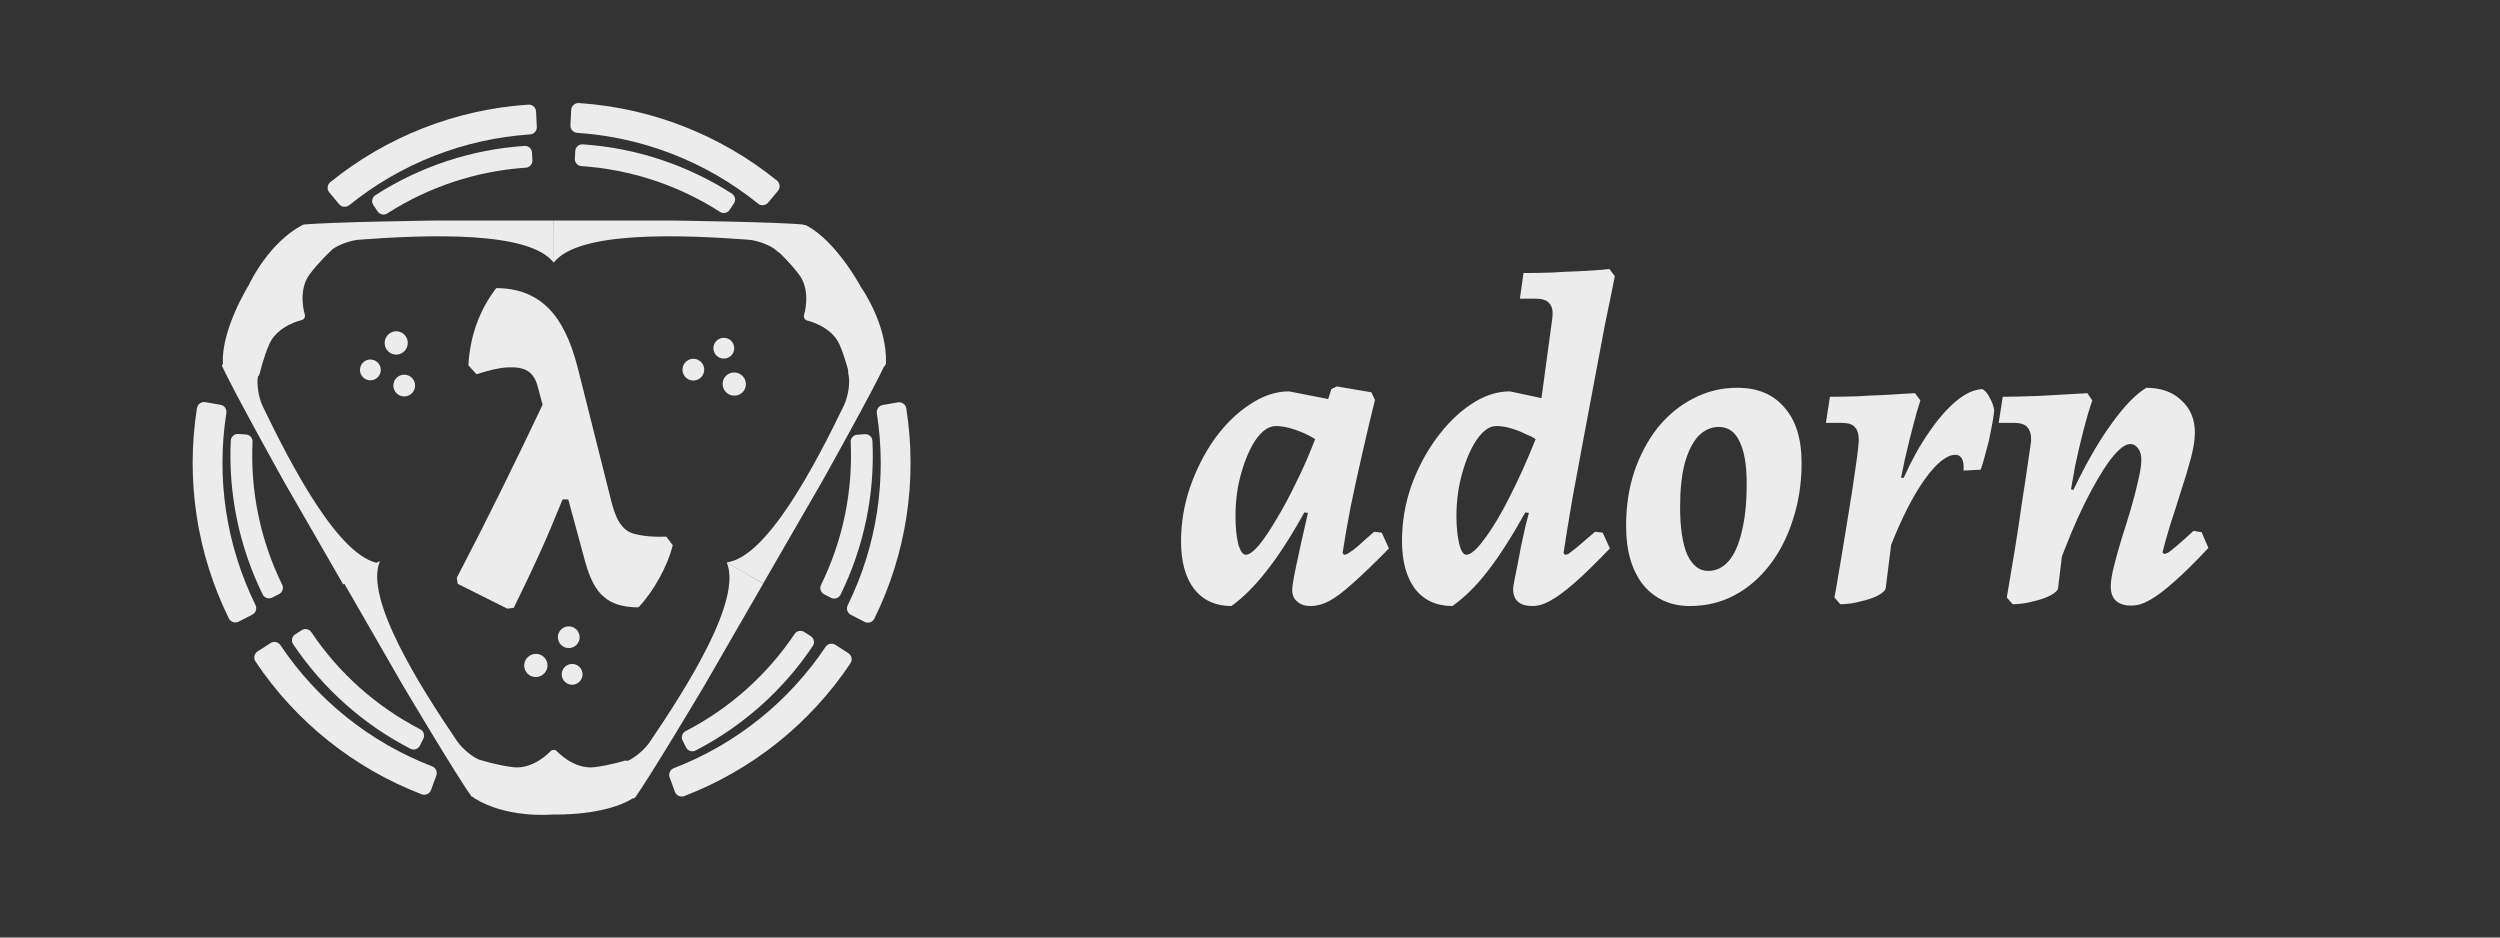 <?xml version="1.0" encoding="UTF-8" standalone="no"?>
<!-- Created with Inkscape (http://www.inkscape.org/) -->

<svg
   width="100%"
   height="300"
   viewBox="0 0 800 300"
   version="1.1"
   id="svg1"
   xml:space="preserve"
   xmlns="http://www.w3.org/2000/svg"
   xmlns:svg="http://www.w3.org/2000/svg"
   xmlns:serif="http://www.serif.com/"><rect x="0" y="0" width="800" height="300" fill="#333333" stroke="none"/><defs
     id="defs1" /><g
     id="layer1"><g
       id="layer2"><rect
         style="display:none;fill:#426b8c;fill-opacity:1;stroke:none;stroke-width:5;stroke-linecap:round;stroke-linejoin:round;paint-order:stroke fill markers"
         id="rect44"
         width="746.589"
         height="260.721"
         x="26.706"
         y="19.639"
         rx="24.516"
         ry="24.516" /></g><g
       style="clip-rule:evenodd;fill-rule:evenodd;stroke-width:6.398;stroke-linejoin:round;stroke-miterlimit:2"
       id="g44"
       transform="matrix(0.156,0,0,0.156,62.07,33.489)"><g
         transform="translate(-10345.1,-88.603)"
         id="g43"
         style="stroke-width:6.398">&#10;        <rect
   id="Sketch"
   x="9948"
   y="0"
   width="2388"
   height="1668"
   style="fill:none;stroke-width:6.398" />&#10;        <g
   id="Sketch1"
   serif:id="Sketch"
   style="fill:#ececec;fill-opacity:1;stroke-width:6.398">&#10;            <g
   id="Edges"
   style="fill:#ececec;fill-opacity:1;stroke-width:6.398">&#10;                <g
   transform="translate(-0.307,-42.469)"
   id="g1"
   style="fill:#ececec;fill-opacity:1;stroke-width:6.398">&#10;                    <path
   d="m 11083.3,455.135 c 0.7,0.85 0.1,-86.293 0.1,-86.293 l -242.9,-0.044 c 0,0 -221.8,2.938 -269.6,8.33 -5.7,0.653 -12.1,50.94 15.6,53.863 18.4,1.947 26.8,11.83 40,-0.738 9.8,-9.276 36.9,-20.659 58.3,-22.234 135.8,-9.975 348,-18.852 398.5,47.116 z"
   style="fill:#ececec;fill-opacity:1;stroke-width:6.398"
   id="path1" />&#10;                </g>&#10;                <g
   transform="rotate(120,11095.449,843.771)"
   id="g2"
   style="fill:#ececec;fill-opacity:1;stroke-width:6.398">&#10;                    <path
   d="m 11083.3,455.135 c 0.7,0.85 0.1,-86.293 0.1,-86.293 l -242.9,-0.044 c 0,0 -221.8,2.938 -269.6,8.33 -5.7,0.653 -12.1,50.94 15.6,53.863 18.4,1.947 26.8,11.83 40,-0.738 9.8,-9.276 36.9,-20.659 58.3,-22.234 135.8,-9.975 348,-18.852 398.5,47.116 z"
   style="fill:#ececec;fill-opacity:1;stroke-width:6.398"
   id="path2" />&#10;                </g>&#10;                <g
   transform="rotate(-119.938,11069.551,843.17)"
   id="g3"
   style="fill:#ececec;fill-opacity:1;stroke-width:6.398">&#10;                    <path
   d="m 11083.3,455.135 c 0.7,0.85 0.1,-86.293 0.1,-86.293 l -242.9,-0.044 c 0,0 -221.8,2.938 -269.6,8.33 -5.7,0.653 -12.1,50.94 15.6,53.863 18.4,1.947 26.8,11.83 40,-0.738 9.8,-9.276 36.9,-20.659 58.3,-22.234 135.8,-9.975 348,-18.852 398.5,47.116 z"
   style="fill:#ececec;fill-opacity:1;stroke-width:6.398"
   id="path3" />&#10;                </g>&#10;                <g
   transform="matrix(-1,0,0,1,22166.4,-42.469)"
   id="g4"
   style="fill:#ececec;fill-opacity:1;stroke-width:6.398">&#10;                    <path
   d="m 11083.3,455.135 c 0.7,0.85 0.1,-86.293 0.1,-86.293 l -242.9,-0.044 c 0,0 -221.8,2.938 -269.6,8.33 -5.7,0.653 -12.1,50.94 15.6,53.863 18.4,1.947 26.8,11.83 40,-0.738 9.8,-9.276 36.9,-20.659 58.3,-22.234 135.8,-9.975 348,-18.852 398.5,47.116 z"
   style="fill:#ececec;fill-opacity:1;stroke-width:6.398"
   id="path4" />&#10;                </g>&#10;                <g
   transform="matrix(0.5,-0.866,-0.866,-0.5,6290.56,10853.6)"
   id="g5"
   style="fill:#ececec;fill-opacity:1;stroke-width:6.398">&#10;                    <path
   d="m 11083.3,455.135 c 0.7,0.85 0.1,-86.293 0.1,-86.293 l -242.9,-0.044 c 0,0 -221.8,2.938 -269.6,8.33 -5.7,0.653 -12.1,50.94 15.6,53.863 18.4,1.947 26.8,11.83 40,-0.738 9.8,-9.276 36.9,-20.659 58.3,-22.234 135.8,-9.975 348,-18.852 398.5,47.116 z"
   style="fill:#ececec;fill-opacity:1;stroke-width:6.398"
   id="path5" />&#10;                </g>&#10;                <g
   transform="matrix(0.499,0.867,0.867,-0.499,4800.81,-8352.51)"
   id="g6"
   style="fill:#ececec;fill-opacity:1;stroke-width:6.398">&#10;                    <path
   d="m 11083.3,455.135 c 0.7,0.85 0.1,-86.293 0.1,-86.293 l -242.9,-0.044 c 0,0 -221.8,2.938 -269.6,8.33 -5.7,0.653 -12.1,50.94 15.6,53.863 18.4,1.947 26.8,11.83 40,-0.738 9.8,-9.276 36.9,-20.659 58.3,-22.234 135.8,-9.975 348,-18.852 398.5,47.116 z"
   style="fill:#ececec;fill-opacity:1;stroke-width:6.398"
   id="path6" />&#10;                </g>&#10;            </g>&#10;            <g
   id="corners"
   style="fill:#ececec;fill-opacity:1;stroke-width:6.398">&#10;                <g
   transform="translate(-13.252,-24.001)"
   id="g7"
   style="fill:#ececec;fill-opacity:1;stroke-width:6.398">&#10;                    <path
   d="m 11096,1436.22 h 0.5 c 2.4,0 4.7,1 6.3,2.75 0,0 34.3,37.5 76.3,32.74 29.6,-3.36 62.3,-13.24 62.3,-13.24 2.3,-0.68 4.7,-0.4 6.8,0.78 2,1.18 3.5,3.16 4,5.46 0,0 9.1,38.71 11,55.26 0.5,4.96 0.3,8.59 -0.2,10.16 l -1.4,2.85 -2.6,2.43 c -57.6,35.63 -156,33.56 -164.5,33.31 -8.2,0.71 -95.3,7.29 -160.9,-33.31 l -2.6,-2.43 -1.4,-2.85 c -0.5,-1.57 -0.8,-5.2 -0.2,-10.16 1.9,-16.55 11,-55.26 11,-55.26 0.5,-2.3 2,-4.28 4,-5.46 2.1,-1.18 4.5,-1.46 6.8,-0.78 0,0 32.6,9.88 62.3,13.24 42,4.76 76.2,-32.74 76.2,-32.74 1.7,-1.75 3.9,-2.75 6.3,-2.75 z"
   style="fill:#ececec;fill-opacity:1;stroke-width:6.398"
   id="path7" />&#10;                </g>&#10;                <g
   transform="rotate(120,11096.603,829.764)"
   id="g8"
   style="fill:#ececec;fill-opacity:1;stroke-width:6.398">&#10;                    <path
   d="m 11096,1436.22 h 0.5 c 2.4,0 4.7,1 6.3,2.75 0,0 34.3,37.5 76.3,32.74 29.6,-3.36 62.3,-13.24 62.3,-13.24 2.3,-0.68 4.7,-0.4 6.8,0.78 2,1.18 3.5,3.16 4,5.46 0,0 9.1,38.71 11,55.26 0.5,4.96 0.3,8.59 -0.2,10.16 l -1.4,2.85 -2.6,2.43 c -57.6,35.63 -156,33.56 -164.5,33.31 -8.2,0.71 -95.3,7.29 -160.9,-33.31 l -2.6,-2.43 -1.4,-2.85 c -0.5,-1.57 -0.8,-5.2 -0.2,-10.16 1.9,-16.55 11,-55.26 11,-55.26 0.5,-2.3 2,-4.28 4,-5.46 2.1,-1.18 4.5,-1.46 6.8,-0.78 0,0 32.6,9.88 62.3,13.24 42,4.76 76.2,-32.74 76.2,-32.74 1.7,-1.75 3.9,-2.75 6.3,-2.75 z"
   style="fill:#ececec;fill-opacity:1;stroke-width:6.398"
   id="path8" />&#10;                </g>&#10;                <g
   transform="rotate(-120,11084.391,837.027)"
   id="g9"
   style="fill:#ececec;fill-opacity:1;stroke-width:6.398">&#10;                    <path
   d="m 11096,1436.22 h 0.5 c 2.4,0 4.7,1 6.3,2.75 0,0 34.3,37.5 76.3,32.74 29.6,-3.36 62.3,-13.24 62.3,-13.24 2.3,-0.68 4.7,-0.4 6.8,0.78 2,1.18 3.5,3.16 4,5.46 0,0 9.1,38.71 11,55.26 0.5,4.96 0.3,8.59 -0.2,10.16 l -1.4,2.85 -2.6,2.43 c -57.6,35.63 -156,33.56 -164.5,33.31 -8.2,0.71 -95.3,7.29 -160.9,-33.31 l -2.6,-2.43 -1.4,-2.85 c -0.5,-1.57 -0.8,-5.2 -0.2,-10.16 1.9,-16.55 11,-55.26 11,-55.26 0.5,-2.3 2,-4.28 4,-5.46 2.1,-1.18 4.5,-1.46 6.8,-0.78 0,0 32.6,9.88 62.3,13.24 42,4.76 76.2,-32.74 76.2,-32.74 1.7,-1.75 3.9,-2.75 6.3,-2.75 z"
   style="fill:#ececec;fill-opacity:1;stroke-width:6.398"
   id="path9" />&#10;                </g>&#10;            </g>&#10;            <g
   id="g12"
   style="fill:#ececec;fill-opacity:1;stroke-width:6.398">&#10;                <g
   transform="translate(383.695,5.346)"
   id="g10"
   style="fill:#ececec;fill-opacity:1;stroke-width:6.398">&#10;                    <path
   d="m 10639.5,167.883 c 3.9,-0.247 7.6,1.061 10.5,3.632 2.9,2.571 4.6,6.19 4.8,10.045 0.3,4.971 0.6,10.879 0.8,15.828 0.4,7.887 -5.6,14.631 -13.4,15.14 -101.2,6.844 -198.9,39.141 -284.3,93.878 -6.6,4.284 -15.4,2.447 -19.8,-4.121 -2.8,-4.122 -6,-9.045 -8.8,-13.188 -2.1,-3.216 -2.9,-7.156 -2.1,-10.94 0.8,-3.784 3,-7.095 6.3,-9.194 v -0.006 c 91.8,-58.984 197.1,-93.758 306,-101.073 z"
   style="fill:#ececec;fill-opacity:1;stroke-width:6.398"
   id="path10" />&#10;                </g>&#10;                <g
   transform="matrix(1.117,0,0,1.117,-854.152,-99.371)"
   id="g11"
   style="fill:#ececec;fill-opacity:1;stroke-width:6.398">&#10;                    <path
   d="m 10640.3,168.243 c 3.6,-0.223 7,0.981 9.7,3.342 2.6,2.361 4.2,5.682 4.4,9.222 0.4,8.252 1,19.994 1.4,28.203 0.4,7.25 -5.1,13.447 -12.4,13.907 -121.4,8.104 -237.4,53.498 -332,129.967 -5.7,4.577 -13.9,3.779 -18.6,-1.79 -5.3,-6.307 -12.8,-15.333 -18.1,-21.675 -2.3,-2.723 -3.4,-6.242 -3,-9.773 0.3,-3.53 2.1,-6.777 4.8,-9.017 v -0.006 c 103.7,-83.867 230.8,-133.607 363.8,-142.38 z"
   style="fill:#ececec;fill-opacity:1;stroke-width:6.398"
   id="path11" />&#10;                </g>&#10;            </g>&#10;            <g
   id="Curves"
   style="fill:#ececec;fill-opacity:1;stroke-width:6.398">&#10;                <g
   transform="rotate(120,11081.54,820.634)"
   id="g15"
   style="fill:#ececec;fill-opacity:1;stroke-width:6.398">&#10;                    <g
   transform="translate(383.695,5.346)"
   id="g13"
   style="fill:#ececec;fill-opacity:1;stroke-width:6.398">&#10;                        <path
   d="m 10639.5,167.883 c 3.9,-0.247 7.6,1.061 10.5,3.632 2.9,2.571 4.6,6.19 4.8,10.045 0.3,4.971 0.6,10.879 0.8,15.828 0.4,7.887 -5.6,14.631 -13.4,15.14 -101.2,6.844 -198.9,39.141 -284.3,93.878 -6.6,4.284 -15.4,2.447 -19.8,-4.121 -2.8,-4.122 -6,-9.045 -8.8,-13.188 -2.1,-3.216 -2.9,-7.156 -2.1,-10.94 0.8,-3.784 3,-7.095 6.3,-9.194 v -0.006 c 91.8,-58.984 197.1,-93.758 306,-101.073 z"
   style="fill:#ececec;fill-opacity:1;stroke-width:6.398"
   id="path12" />&#10;                    </g>&#10;                    <g
   transform="matrix(1.117,0,0,1.117,-854.152,-99.371)"
   id="g14"
   style="fill:#ececec;fill-opacity:1;stroke-width:6.398">&#10;                        <path
   d="m 10640.3,168.243 c 3.6,-0.223 7,0.981 9.7,3.342 2.6,2.361 4.2,5.682 4.4,9.222 0.4,8.252 1,19.994 1.4,28.203 0.4,7.25 -5.1,13.447 -12.4,13.907 -121.4,8.104 -237.4,53.498 -332,129.967 -5.7,4.577 -13.9,3.779 -18.6,-1.79 -5.3,-6.307 -12.8,-15.333 -18.1,-21.675 -2.3,-2.723 -3.4,-6.242 -3,-9.773 0.3,-3.53 2.1,-6.777 4.8,-9.017 v -0.006 c 103.7,-83.867 230.8,-133.607 363.8,-142.38 z"
   style="fill:#ececec;fill-opacity:1;stroke-width:6.398"
   id="path13" />&#10;                    </g>&#10;                </g>&#10;                <g
   transform="rotate(-120,11080.912,821.302)"
   id="g18"
   style="fill:#ececec;fill-opacity:1;stroke-width:6.398">&#10;                    <g
   transform="translate(383.695,5.346)"
   id="g16"
   style="fill:#ececec;fill-opacity:1;stroke-width:6.398">&#10;                        <path
   d="m 10639.5,167.883 c 3.9,-0.247 7.6,1.061 10.5,3.632 2.9,2.571 4.6,6.19 4.8,10.045 0.3,4.971 0.6,10.879 0.8,15.828 0.4,7.887 -5.6,14.631 -13.4,15.14 -101.2,6.844 -198.9,39.141 -284.3,93.878 -6.6,4.284 -15.4,2.447 -19.8,-4.121 -2.8,-4.122 -6,-9.045 -8.8,-13.188 -2.1,-3.216 -2.9,-7.156 -2.1,-10.94 0.8,-3.784 3,-7.095 6.3,-9.194 v -0.006 c 91.8,-58.984 197.1,-93.758 306,-101.073 z"
   style="fill:#ececec;fill-opacity:1;stroke-width:6.398"
   id="path15" />&#10;                    </g>&#10;                    <g
   transform="matrix(1.117,0,0,1.117,-854.152,-99.371)"
   id="g17"
   style="fill:#ececec;fill-opacity:1;stroke-width:6.398">&#10;                        <path
   d="m 10640.3,168.243 c 3.6,-0.223 7,0.981 9.7,3.342 2.6,2.361 4.2,5.682 4.4,9.222 0.4,8.252 1,19.994 1.4,28.203 0.4,7.25 -5.1,13.447 -12.4,13.907 -121.4,8.104 -237.4,53.498 -332,129.967 -5.7,4.577 -13.9,3.779 -18.6,-1.79 -5.3,-6.307 -12.8,-15.333 -18.1,-21.675 -2.3,-2.723 -3.4,-6.242 -3,-9.773 0.3,-3.53 2.1,-6.777 4.8,-9.017 v -0.006 c 103.7,-83.867 230.8,-133.607 363.8,-142.38 z"
   style="fill:#ececec;fill-opacity:1;stroke-width:6.398"
   id="path16" />&#10;                    </g>&#10;                </g>&#10;                <g
   transform="matrix(-1,0,0,1,22165.7,-3.21)"
   id="g21"
   style="fill:#ececec;fill-opacity:1;stroke-width:6.398">&#10;                    <g
   transform="translate(383.695,5.346)"
   id="g19"
   style="fill:#ececec;fill-opacity:1;stroke-width:6.398">&#10;                        <path
   d="m 10639.5,167.884 c -108.9,7.315 -214.2,42.089 -306,101.073 v 0.006 c -3.3,2.099 -5.5,5.41 -6.3,9.194 -0.8,3.784 0,7.724 2.1,10.94 2.8,4.143 6,9.066 8.8,13.185 4.4,6.571 13.2,8.408 19.8,4.131 85.4,-54.744 183.1,-87.041 284.3,-93.885 7.8,-0.509 13.8,-7.253 13.4,-15.14 -0.2,-4.949 -0.5,-10.857 -0.8,-15.825 -0.2,-3.858 -1.9,-7.477 -4.8,-10.048 -2.9,-2.571 -6.6,-3.879 -10.5,-3.632 z"
   style="fill:#ececec;fill-opacity:1;stroke-width:6.398"
   id="path18" />&#10;                    </g>&#10;                    <g
   transform="matrix(1.117,0,0,1.117,-854.152,-99.371)"
   id="g20"
   style="fill:#ececec;fill-opacity:1;stroke-width:6.398">&#10;                        <path
   d="m 10640.3,168.243 c -133,8.773 -260.1,58.513 -363.8,142.38 v 0.006 c -2.7,2.24 -4.5,5.487 -4.8,9.017 -0.4,3.531 0.7,7.05 3,9.772 5.3,6.343 12.8,15.369 18.1,21.675 4.7,5.57 12.9,6.368 18.5,1.797 94.7,-76.475 210.7,-121.869 332.1,-129.972 7.3,-0.461 12.8,-6.658 12.4,-13.908 -0.4,-8.209 -1,-19.951 -1.4,-28.202 -0.2,-3.541 -1.8,-6.862 -4.4,-9.223 -2.7,-2.361 -6.1,-3.565 -9.7,-3.342 z"
   style="fill:#ececec;fill-opacity:1;stroke-width:6.398"
   id="path19" />&#10;                    </g>&#10;                </g>&#10;                <g
   transform="matrix(0.5,-0.866,-0.866,-0.5,6252.92,10831.7)"
   id="g24"
   style="fill:#ececec;fill-opacity:1;stroke-width:6.398">&#10;                    <g
   transform="translate(383.695,5.346)"
   id="g22"
   style="fill:#ececec;fill-opacity:1;stroke-width:6.398">&#10;                        <path
   d="m 10639.5,167.884 c -108.9,7.315 -214.2,42.089 -306,101.073 v 0.006 c -3.3,2.099 -5.5,5.41 -6.3,9.194 -0.8,3.784 0,7.724 2.1,10.94 2.8,4.143 6,9.066 8.8,13.185 4.4,6.571 13.2,8.408 19.8,4.131 85.4,-54.744 183.1,-87.041 284.3,-93.885 7.8,-0.509 13.8,-7.253 13.4,-15.14 -0.2,-4.949 -0.5,-10.857 -0.8,-15.825 -0.2,-3.858 -1.9,-7.477 -4.8,-10.048 -2.9,-2.571 -6.6,-3.879 -10.5,-3.632 z"
   style="fill:#ececec;fill-opacity:1;stroke-width:6.398"
   id="path21" />&#10;                    </g>&#10;                    <g
   transform="matrix(1.117,0,0,1.117,-854.152,-99.371)"
   id="g23"
   style="fill:#ececec;fill-opacity:1;stroke-width:6.398">&#10;                        <path
   d="m 10640.3,168.243 c -133,8.773 -260.1,58.513 -363.8,142.38 v 0.006 c -2.7,2.24 -4.5,5.487 -4.8,9.017 -0.4,3.531 0.7,7.05 3,9.772 5.3,6.343 12.8,15.369 18.1,21.675 4.7,5.57 12.9,6.368 18.5,1.797 94.7,-76.475 210.7,-121.869 332.1,-129.972 7.3,-0.461 12.8,-6.658 12.4,-13.908 -0.4,-8.209 -1,-19.951 -1.4,-28.202 -0.2,-3.541 -1.8,-6.862 -4.4,-9.223 -2.7,-2.361 -6.1,-3.565 -9.7,-3.342 z"
   style="fill:#ececec;fill-opacity:1;stroke-width:6.398"
   id="path22" />&#10;                    </g>&#10;                </g>&#10;                <g
   transform="matrix(0.5,0.866,0.866,-0.5,4824.45,-8366.12)"
   id="g27"
   style="fill:#ececec;fill-opacity:1;stroke-width:6.398">&#10;                    <g
   transform="translate(383.695,5.346)"
   id="g25"
   style="fill:#ececec;fill-opacity:1;stroke-width:6.398">&#10;                        <path
   d="m 10639.5,167.884 c -108.9,7.315 -214.2,42.089 -306,101.073 v 0.006 c -3.3,2.099 -5.5,5.41 -6.3,9.194 -0.8,3.784 0,7.724 2.1,10.94 2.8,4.143 6,9.066 8.8,13.185 4.4,6.571 13.2,8.408 19.8,4.131 85.4,-54.744 183.1,-87.041 284.3,-93.885 7.8,-0.509 13.8,-7.253 13.4,-15.14 -0.2,-4.949 -0.5,-10.857 -0.8,-15.825 -0.2,-3.858 -1.9,-7.477 -4.8,-10.048 -2.9,-2.571 -6.6,-3.879 -10.5,-3.632 z"
   style="fill:#ececec;fill-opacity:1;stroke-width:6.398"
   id="path24" />&#10;                    </g>&#10;                    <g
   transform="matrix(1.117,0,0,1.117,-854.152,-99.371)"
   id="g26"
   style="fill:#ececec;fill-opacity:1;stroke-width:6.398">&#10;                        <path
   d="m 10640.3,168.243 c -133,8.773 -260.1,58.513 -363.8,142.38 v 0.006 c -2.7,2.24 -4.5,5.487 -4.8,9.017 -0.4,3.531 0.7,7.05 3,9.772 5.3,6.343 12.8,15.369 18.1,21.675 4.7,5.57 12.9,6.368 18.5,1.797 94.7,-76.475 210.7,-121.869 332.1,-129.972 7.3,-0.461 12.8,-6.658 12.4,-13.908 -0.4,-8.209 -1,-19.951 -1.4,-28.202 -0.2,-3.541 -1.8,-6.862 -4.4,-9.223 -2.7,-2.361 -6.1,-3.565 -9.7,-3.342 z"
   style="fill:#ececec;fill-opacity:1;stroke-width:6.398"
   id="path25" />&#10;                    </g>&#10;                </g>&#10;            </g>&#10;            <g
   transform="matrix(1.421,0,0,1.421,-4341.75,1670.48)"
   id="g30"
   style="fill:#ececec;fill-opacity:1;stroke-width:6.398">&#10;                <g
   id="Layer2"
   style="fill:#ececec;fill-opacity:1;stroke-width:6.398">&#10;                    <g
   transform="matrix(618.58,0,0,618.58,10722.4,-392.468)"
   id="g28"
   style="fill:#ececec;fill-opacity:1;stroke-width:6.398">&#10;                        <path
   d="M 0.412,0.008 C 0.377,0.008 0.35,0 0.332,-0.016 0.313,-0.031 0.299,-0.058 0.288,-0.097 L 0.176,-0.51 C 0.172,-0.525 0.164,-0.537 0.153,-0.544 0.141,-0.551 0.125,-0.553 0.106,-0.552 0.086,-0.551 0.062,-0.545 0.034,-0.536 L 0.015,-0.557 c 0.004,-0.069 0.026,-0.129 0.065,-0.18 0.049,0 0.089,0.015 0.12,0.045 0.031,0.03 0.054,0.077 0.07,0.14 l 0.08,0.318 c 0.006,0.022 0.013,0.039 0.022,0.05 0.008,0.011 0.02,0.019 0.037,0.022 0.016,0.004 0.039,0.006 0.068,0.005 l 0.015,0.02 C 0.485,-0.11 0.474,-0.084 0.46,-0.059 0.446,-0.034 0.43,-0.011 0.412,0.008 Z M 0.106,0.011 -0.01,-0.047 -0.012,-0.061 c 0.035,-0.067 0.07,-0.136 0.104,-0.205 0.034,-0.069 0.068,-0.139 0.101,-0.209 l 0.095,0.231 H 0.235 C 0.216,-0.198 0.198,-0.154 0.179,-0.113 0.16,-0.071 0.14,-0.03 0.121,0.009 Z"
   style="fill:#ececec;fill-opacity:1;fill-rule:nonzero;stroke-width:6.398"
   id="path27" />&#10;                    </g>&#10;                    <g
   transform="matrix(618.58,0,0,618.58,11019.9,-392.468)"
   id="g29"
   style="fill:#ececec;fill-opacity:1;stroke-width:6.398">&#10;                    </g>&#10;                </g>&#10;            </g>&#10;            <g
   id="Layer3"
   transform="matrix(1.541,-0.631,0.631,1.541,-6783.55,6289.09)"
   style="fill:#ececec;fill-opacity:1;stroke-width:6.398">&#10;                <g
   id="g34"
   style="fill:#ececec;fill-opacity:1;stroke-width:6.398">&#10;                    <g
   transform="translate(-10.43,1.652)"
   id="g31"
   style="fill:#ececec;fill-opacity:1;stroke-width:6.398">&#10;                        <ellipse
   cx="11068.6"
   cy="1249.2"
   rx="14.39"
   ry="14.252"
   style="fill:#ececec;fill-opacity:1;stroke-width:6.398"
   id="ellipse30" />&#10;                    </g>&#10;                    <g
   transform="translate(-10.43,1.652)"
   id="g32"
   style="fill:#ececec;fill-opacity:1;stroke-width:6.398">&#10;                        <circle
   cx="11119.3"
   cy="1232.37"
   r="13.402"
   style="fill:#ececec;fill-opacity:1;stroke-width:6.398"
   id="circle31" />&#10;                    </g>&#10;                    <g
   transform="translate(-11.015,-12.23)"
   id="g33"
   style="fill:#ececec;fill-opacity:1;stroke-width:6.398">&#10;                        <circle
   cx="11106.4"
   cy="1290.15"
   r="12.817"
   style="fill:#ececec;fill-opacity:1;stroke-width:6.398"
   id="circle32" />&#10;                    </g>&#10;                </g>&#10;            </g>&#10;            <g
   id="Layer31"
   serif:id="Layer3"
   transform="matrix(-1.317,-1.019,1.019,-1.317,24742.4,13577.4)"
   style="fill:#ececec;fill-opacity:1;stroke-width:6.398">&#10;                <g
   id="g38"
   style="fill:#ececec;fill-opacity:1;stroke-width:6.398">&#10;                    <g
   transform="translate(-10.43,1.652)"
   id="g35"
   style="fill:#ececec;fill-opacity:1;stroke-width:6.398">&#10;                        <ellipse
   cx="11068.6"
   cy="1249.2"
   rx="14.39"
   ry="14.252"
   style="fill:#ececec;fill-opacity:1;stroke-width:6.398"
   id="ellipse34" />&#10;                    </g>&#10;                    <g
   transform="translate(-10.43,1.652)"
   id="g36"
   style="fill:#ececec;fill-opacity:1;stroke-width:6.398">&#10;                        <circle
   cx="11119.3"
   cy="1232.37"
   r="13.402"
   style="fill:#ececec;fill-opacity:1;stroke-width:6.398"
   id="circle35" />&#10;                    </g>&#10;                    <g
   transform="translate(-11.015,-12.23)"
   id="g37"
   style="fill:#ececec;fill-opacity:1;stroke-width:6.398">&#10;                        <circle
   cx="11106.4"
   cy="1290.15"
   r="12.817"
   style="fill:#ececec;fill-opacity:1;stroke-width:6.398"
   id="circle36" />&#10;                    </g>&#10;                </g>&#10;            </g>&#10;            <g
   id="Layer32"
   serif:id="Layer3"
   transform="matrix(-0.224,1.65,-1.65,-0.224,15300.9,-17388.4)"
   style="fill:#ececec;fill-opacity:1;stroke-width:6.398">&#10;                <g
   id="g42"
   style="fill:#ececec;fill-opacity:1;stroke-width:6.398">&#10;                    <g
   transform="translate(-10.43,1.652)"
   id="g39"
   style="fill:#ececec;fill-opacity:1;stroke-width:6.398">&#10;                        <ellipse
   cx="11068.6"
   cy="1249.2"
   rx="14.39"
   ry="14.252"
   style="fill:#ececec;fill-opacity:1;stroke-width:6.398"
   id="ellipse38" />&#10;                    </g>&#10;                    <g
   transform="translate(-10.43,1.652)"
   id="g40"
   style="fill:#ececec;fill-opacity:1;stroke-width:6.398">&#10;                        <circle
   cx="11119.3"
   cy="1232.37"
   r="13.402"
   style="fill:#ececec;fill-opacity:1;stroke-width:6.398"
   id="circle39" />&#10;                    </g>&#10;                    <g
   transform="translate(-11.015,-12.23)"
   id="g41"
   style="fill:#ececec;fill-opacity:1;stroke-width:6.398">&#10;                        <circle
   cx="11106.4"
   cy="1290.15"
   r="12.817"
   style="fill:#ececec;fill-opacity:1;stroke-width:6.398"
   id="circle40" />&#10;                    </g>&#10;                </g>&#10;            </g>&#10;        </g>&#10;    </g></g><path
       style="font-style:italic;font-size:144px;line-height:1.05;font-family:Alegreya;-inkscape-font-specification:'Alegreya, Italic';font-variant-ligatures:none;font-variation-settings:'wght' 700;text-align:center;text-orientation:upright;text-anchor:middle;fill:#ececec;stroke-width:5;stroke-linecap:round;stroke-linejoin:round;paint-order:stroke fill markers"
       d="m 430.063,177.512 q 0.72,0 1.584,-0.576 1.008,-0.576 2.88,-2.16 1.872,-1.728 5.184,-4.608 l 2.448,0.288 2.304,5.04 q -7.056,7.2 -11.664,11.232 -4.464,4.032 -7.488,5.616 -3.024,1.584 -5.904,1.584 -2.736,0 -4.32,-1.44 -1.584,-1.296 -1.584,-3.744 0,-1.584 1.296,-7.776 1.296,-6.192 3.744,-16.848 l -1.152,-0.144 q -6.48,11.664 -12.096,18.72 -5.472,7.056 -11.232,11.232 -7.632,0 -11.952,-5.472 -4.176,-5.472 -4.176,-15.264 0,-8.784 2.88,-17.28 3.024,-8.64 7.92,-15.552 5.04,-6.912 11.232,-10.944 6.192,-4.176 12.528,-4.176 l 12.528,2.448 1.008,-3.168 1.728,-0.864 11.088,1.872 1.152,2.448 q -2.016,8.064 -4.032,16.992 -2.016,8.784 -3.744,17.136 -1.584,8.208 -2.592,14.832 z m -31.392,0 q 1.584,0 4.176,-3.024 2.592,-3.168 5.616,-8.352 3.168,-5.184 6.336,-11.808 3.312,-6.624 6.048,-13.824 -3.024,-1.872 -6.48,-3.024 -3.456,-1.152 -6.048,-1.152 -3.312,0 -6.336,4.176 -2.88,4.176 -4.752,10.8 -1.872,6.48 -1.872,13.824 0,5.328 0.864,8.928 1.008,3.456 2.448,3.456 z m 102.096,0 q 0.72,0 1.152,-0.288 0.576,-0.432 2.448,-1.872 1.872,-1.584 6.048,-5.184 l 2.448,0.288 2.304,5.04 q -6.768,7.056 -11.376,11.088 -4.464,3.888 -7.632,5.616 -3.024,1.728 -5.76,1.728 -6.192,0 -6.192,-5.472 0,-0.72 0.432,-2.88 0.432,-2.16 1.008,-5.04 0.576,-3.024 1.152,-6.048 0.72,-3.168 1.296,-5.904 0.72,-2.736 1.152,-4.464 l -1.152,-0.144 q -6.48,11.664 -12.096,18.864 -5.472,7.056 -11.232,11.088 -7.632,0 -11.952,-5.472 -4.176,-5.616 -4.176,-15.408 0,-8.784 2.88,-17.28 3.024,-8.496 8.064,-15.408 5.04,-6.912 11.088,-10.944 6.192,-4.176 12.528,-4.176 l 10.08,2.16 3.456,-25.488 q 0.432,-3.312 -0.864,-4.752 -1.152,-1.584 -4.464,-1.584 h -5.04 l 1.152,-8.208 q 4.032,0 8.784,-0.144 4.752,-0.288 9.072,-0.432 4.32,-0.288 6.912,-0.432 2.736,-0.288 2.736,-0.288 l 1.728,2.304 q 0,0 -0.864,4.32 -0.864,4.32 -2.448,11.952 -1.44,7.488 -3.168,16.848 -1.728,9.216 -3.6,19.152 -1.872,9.936 -3.6,19.44 -1.584,9.36 -2.736,16.848 z m -31.536,0 q 2.16,0 5.904,-5.184 3.888,-5.184 8.064,-13.536 4.32,-8.496 8.208,-18.288 -1.296,-0.864 -3.456,-1.728 -2.016,-1.008 -4.464,-1.728 -2.448,-0.72 -4.752,-0.72 -3.024,0 -6.048,4.176 -2.88,4.176 -4.752,10.8 -1.872,6.624 -1.872,13.68 0,5.328 0.864,8.928 0.864,3.6 2.304,3.6 z m 71.568,16.416 q -9.36,0 -14.976,-6.768 -5.472,-6.912 -5.472,-18.864 0,-9.36 2.592,-17.28 2.736,-8.064 7.488,-14.112 4.896,-6.048 11.376,-9.36 6.48,-3.456 14.112,-3.456 9.792,0 15.12,6.336 5.472,6.192 5.472,17.712 0,9.648 -2.736,18 -2.592,8.352 -7.488,14.688 -4.752,6.192 -11.232,9.648 -6.48,3.456 -14.256,3.456 z m 5.76,-11.232 q 3.888,0 6.624,-3.168 2.736,-3.168 4.176,-9.36 1.584,-6.336 1.584,-15.408 0,-8.928 -2.304,-13.536 -2.16,-4.608 -6.624,-4.608 -3.744,0 -6.624,3.024 -2.736,3.024 -4.32,8.784 -1.44,5.616 -1.44,13.824 0,9.936 2.304,15.264 2.448,5.184 6.624,5.184 z m 40.464,8.496 q 0,0 0.576,-3.168 0.576,-3.312 1.44,-8.496 0.864,-5.328 1.872,-11.376 1.008,-6.048 1.872,-11.664 0.864,-5.76 1.44,-9.936 0.576,-4.32 0.576,-5.76 0,-2.88 -1.296,-4.176 -1.152,-1.296 -4.176,-1.296 h -5.04 l 1.296,-8.352 q 3.888,0 8.496,-0.144 4.752,-0.288 8.928,-0.432 4.32,-0.288 7.056,-0.432 2.736,-0.144 2.736,-0.144 l 1.728,2.304 q 0,0 -1.152,3.744 -1.008,3.6 -2.448,9.36 -1.44,5.616 -2.592,11.664 h 0.864 q 3.744,-8.352 8.064,-14.544 4.32,-6.336 8.64,-9.936 4.464,-3.744 8.496,-3.888 1.296,0.72 2.304,2.736 1.152,2.016 1.44,4.032 -0.288,3.024 -1.008,6.336 -0.576,3.312 -1.44,6.192 -0.72,2.88 -1.296,4.752 -0.576,1.728 -0.576,1.728 l -5.472,0.288 q 0.144,-2.736 -0.576,-3.888 -0.72,-1.152 -2.016,-1.152 -4.176,0 -9.792,7.776 -5.472,7.632 -10.8,21.024 l -1.728,13.824 q -0.144,1.152 -2.592,2.448 -2.304,1.152 -5.616,1.872 -3.168,0.864 -6.336,0.864 z m 95.04,2.592 q -6.624,0 -6.624,-6.192 0,-2.304 1.008,-6.336 1.008,-4.032 2.448,-8.784 1.584,-4.896 3.024,-9.792 1.44,-4.896 2.304,-8.928 1.008,-4.176 1.008,-6.48 0,-2.448 -1.008,-3.744 -1.008,-1.44 -2.592,-1.44 -2.448,0 -6.336,5.04 -3.744,5.04 -8.208,13.968 -4.32,8.784 -8.496,20.304 l 2.016,-25.344 2.88,0.72 q 6.048,-12.672 12.096,-21.024 6.048,-8.496 11.232,-11.664 7.056,0 11.232,4.032 4.32,3.888 4.32,10.368 0,3.168 -1.296,8.208 -1.296,4.896 -3.168,10.512 -1.728,5.616 -3.456,10.8 -1.584,5.184 -2.448,8.784 l 0.432,0.432 q 0.72,0 1.44,-0.432 0.864,-0.576 2.736,-2.16 1.872,-1.584 5.328,-4.752 l 2.592,0.432 2.16,5.04 q -6.192,6.624 -10.8,10.656 -4.464,4.032 -7.776,5.904 -3.168,1.872 -6.048,1.872 z m -38.016,-0.432 -1.872,-2.16 q 1.296,-7.488 2.592,-15.408 1.296,-8.064 2.304,-15.264 1.152,-7.2 1.872,-12.384 0.72,-5.184 1.008,-6.912 0.144,-3.024 -1.152,-4.464 -1.152,-1.44 -4.32,-1.44 h -4.896 l 1.296,-8.352 q 4.32,0 11.808,-0.288 7.632,-0.432 15.264,-0.864 l 1.584,2.304 q -1.44,4.176 -2.88,9.792 -1.44,5.616 -2.592,11.088 -1.008,5.472 -1.728,9.792 l -2.016,15.12 -1.728,14.256 q -0.144,1.152 -2.592,2.448 -2.304,1.152 -5.616,1.872 -3.168,0.864 -6.336,0.864 z"
       id="text44"
       aria-label="adorn" /></g></svg>
